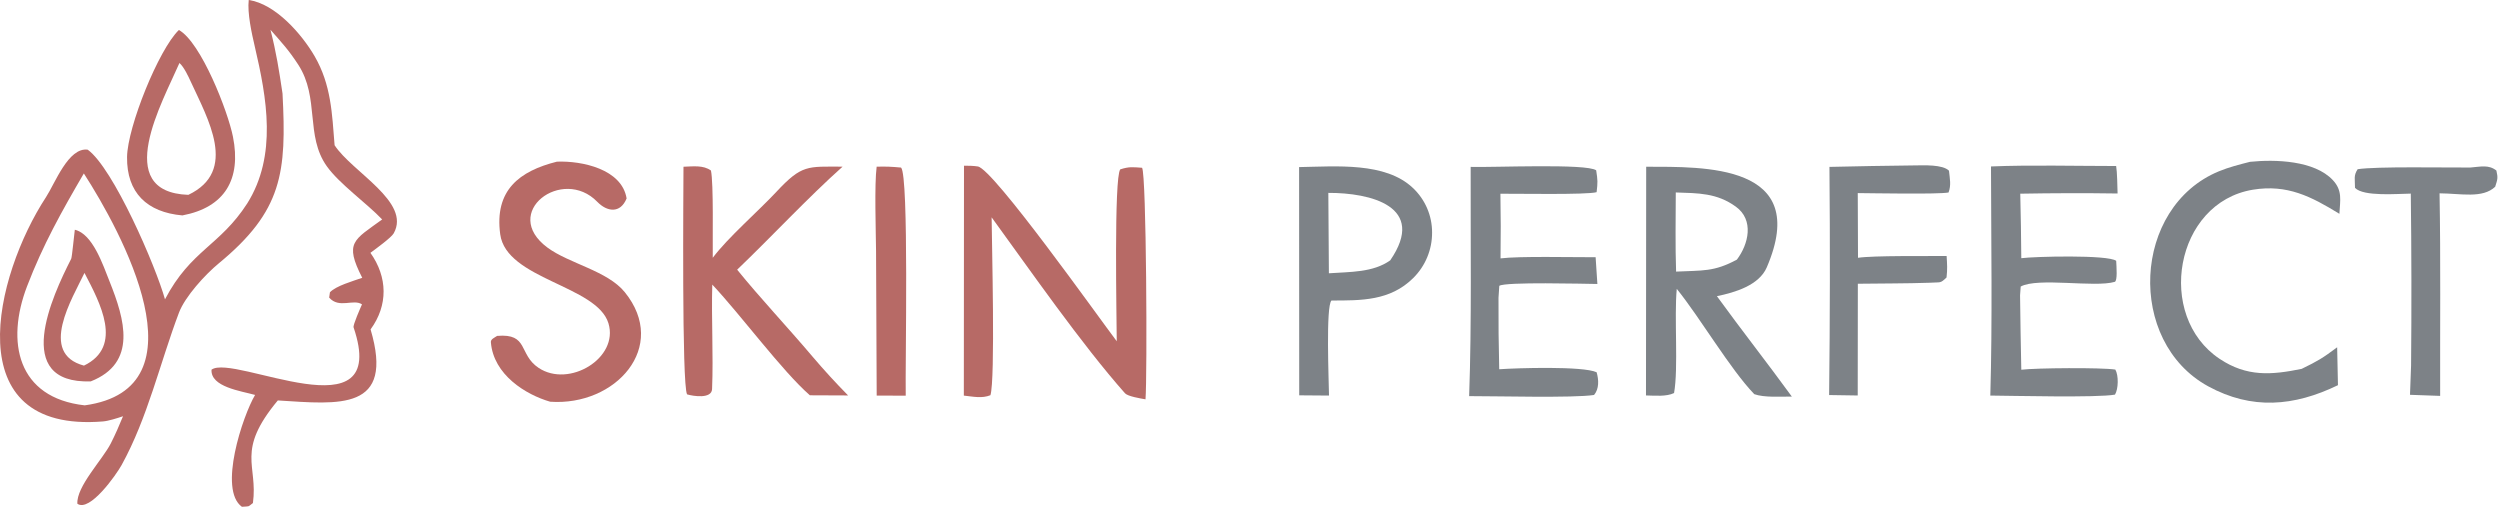 <svg width="626" height="127" viewBox="0 0 626 127" fill="none" xmlns="http://www.w3.org/2000/svg">
<path d="M62.284 0C68.964 0.97 75.564 8.53 78.784 14.08C82.934 21.25 83.144 28.42 83.784 36.37C88.174 43.09 102.994 50.57 98.584 58.43C97.984 59.5 94.044 62.35 92.754 63.31C97.074 69.39 97.214 76.43 92.794 82.48C98.854 103 84.994 101.24 69.564 100.27C58.944 113.04 64.644 116.35 63.334 125.96C61.934 127.05 62.534 126.73 60.574 126.9C54.604 122.62 60.774 104.14 63.874 98.89C60.284 97.89 52.714 96.89 52.964 92.57C58.474 88.44 97.954 109.63 88.534 81.97C88.344 81.41 90.244 77.11 90.644 76.21C88.474 74.76 84.924 77.36 82.424 74.52L82.614 73.19C84.174 71.56 88.364 70.39 90.704 69.56C86.164 60.68 88.574 60.15 95.694 54.95C91.774 50.84 84.974 46.04 81.834 41.63C76.394 33.99 80.074 24.51 74.684 16.2C72.254 12.48 70.684 10.82 67.724 7.46C69.194 13.19 69.864 17.54 70.744 23.42C71.784 43.21 70.734 52.8 54.784 65.94C51.374 68.75 46.344 74.25 44.814 78.29C40.054 90.88 36.984 104.62 30.444 116.46C29.104 118.88 22.484 128.31 19.374 126.14C19.104 121.84 25.664 115.1 27.734 111.05C28.944 108.66 29.784 106.7 30.804 104.23C29.364 104.71 27.154 105.42 25.764 105.53C-11.036 108.51 -1.286 68.93 11.514 49.37C13.784 45.91 17.124 36.82 21.964 37.48C28.374 42.11 38.984 66.62 41.314 74.95C47.784 62.6 55.034 61.6 61.914 50.93C69.444 38.92 66.814 24.54 63.794 11.63C63.024 8.33 61.904 3.26 62.284 0ZM21.214 101.5C51.944 97.3 30.284 57.82 20.994 43.43C15.424 52.98 10.764 61.28 6.774 71.69C1.444 85.61 4.314 99.62 21.214 101.5Z" fill="#B76A66"/>
<path d="M44.794 7.51C50.334 10.59 57.074 27.87 58.334 34.25C60.454 44.88 56.304 51.93 45.674 53.94C36.794 53.16 31.714 48.25 31.814 39.33C31.914 31.79 39.744 12.36 44.794 7.51ZM47.164 48.79C59.704 42.81 52.004 29.71 47.754 20.42C47.114 19.02 46.054 16.77 44.934 15.77C40.744 25.45 27.844 48.11 47.164 48.79Z" fill="#B76A66"/>
<path d="M18.734 57.53C23.214 58.56 25.774 66.31 27.464 70.55C31.214 79.93 34.464 90.88 22.724 95.5C2.874 96.14 13.044 74.19 17.824 64.81C18.054 64.35 18.554 58.69 18.734 57.53ZM21.024 91.55C30.984 86.73 25.034 75.79 21.154 68.34C18.114 74.72 9.564 88.49 21.024 91.55Z" fill="#B76A66"/>
<path d="M458.094 41.79C465.174 41.62 472.254 41.5 479.344 41.42C481.774 41.4 486.414 41.15 488.024 42.74C488.234 44.74 488.614 46.37 487.914 48.2C485.314 48.69 468.844 48.38 465.184 48.35L465.244 64.55C469.114 63.97 482.744 64.15 487.434 64.1C487.564 66.21 487.654 67.33 487.414 69.48C485.744 71.08 486.024 70.59 483.154 70.8C477.324 71 471.084 70.97 465.204 71.05L465.174 99.03L458.014 98.92C458.234 79.88 458.264 60.83 458.094 41.79Z" fill="#7D8287"/>
<path d="M412.204 41.75C426.404 41.81 453.634 40.84 442.394 66.96C440.464 71.44 434.424 73.24 429.914 74.16C436.014 82.57 442.504 90.82 448.674 99.3C445.894 99.29 441.734 99.59 439.274 98.7C433.284 92.5 425.834 79.74 419.864 72.33C419.184 79.34 420.304 92.16 419.184 98.42C417.234 99.36 414.424 99.06 412.154 99.02L412.204 41.75ZM419.694 68.01C426.284 67.68 429.164 68.12 434.914 65.01C437.854 61.13 439.264 55.08 434.654 51.75C429.904 48.3 425.224 48.38 419.614 48.19C419.594 54.72 419.474 61.49 419.694 68.01Z" fill="#7D8287"/>
<path d="M325.294 41.84C334.574 41.68 346.894 40.53 353.784 47.06C356.864 49.95 358.614 54 358.594 58.24C358.614 62.51 356.914 66.61 353.874 69.62C348.074 75.36 340.874 75.24 333.394 75.25C331.964 76.73 332.734 95.2 332.784 99.05L325.324 98.99L325.294 41.84ZM332.754 68.43C338.044 68.06 343.814 68.26 348.114 65.19C357.424 51.63 343.074 48.26 332.614 48.3L332.754 68.43Z" fill="#7D8287"/>
<path d="M498.544 41.68C508.224 41.27 520.034 41.57 529.884 41.57C530.144 43.02 530.194 46.81 530.244 48.45C522.124 48.33 513.994 48.35 505.874 48.5C506.004 53.88 506.094 59.27 506.134 64.65C509.414 64.22 527.834 63.75 529.894 65.31C529.964 66.79 530.264 70.36 529.524 70.58C524.494 72.06 510.284 69.4 505.984 71.75L505.824 73.96C505.894 80.17 506.004 86.37 506.134 92.58C509.774 92.13 526.204 92 529.674 92.54C530.534 93.99 530.454 97.4 529.594 98.81C525.324 99.63 503.704 99.09 498.374 99.05C498.914 80.52 498.584 60.32 498.544 41.68Z" fill="#7D8287"/>
<path d="M368.254 41.79C373.644 41.97 397.344 40.89 399.684 42.65C400.074 45.18 400.084 45.59 399.794 48.12C397.454 48.81 379.614 48.48 375.704 48.51C375.804 53.91 375.814 59.3 375.734 64.7C380.364 64.11 393.864 64.43 399.544 64.41L399.984 71.11C396.644 71.07 376.924 70.54 375.424 71.57L375.224 74.58C375.194 80.54 375.254 86.5 375.404 92.46C379.844 92.15 396.354 91.63 399.794 93.21C400.344 95.11 400.444 97.36 399.154 98.9C394.044 99.7 374.374 99.17 367.874 99.19C368.534 80.72 368.204 60.4 368.254 41.79Z" fill="#7D8287"/>
<path d="M563.404 40.52C569.744 39.87 579.524 40.18 584.134 45.09C586.604 47.73 585.964 50.15 585.784 53.54C578.704 49.19 572.714 46.1 564.134 47.5C544.544 50.73 539.704 79.12 555.784 89.85C562.614 94.41 568.794 93.91 576.344 92.36C580.454 90.35 581.524 89.72 585.224 86.96L585.424 96.45C574.394 101.79 563.834 102.67 552.944 96.74C532.394 85.53 533.924 51.83 555.624 42.89C558.144 41.85 560.784 41.19 563.404 40.52Z" fill="#7D8287"/>
<path d="M618.564 41.95C621.244 41.74 623.154 41.18 625.094 42.7C625.534 44.59 625.384 44.9 624.794 46.76C621.624 49.77 616.194 48.44 610.864 48.41C611.164 65.06 610.964 82.42 611.014 99.13L603.464 98.86L603.734 91.53C603.864 77.18 603.844 62.83 603.664 48.48C600.394 48.51 591.824 49.29 589.694 47.04C589.694 44.79 589.294 44.01 590.354 42.37C594.944 41.64 612.584 41.99 618.564 41.95Z" fill="#7D8287"/>
<path d="M241.384 41.49C242.524 41.49 243.714 41.51 244.844 41.68C248.714 42.26 275.224 79.65 279.634 85.45C279.614 80.03 278.904 44.47 280.514 42.41C282.764 41.68 283.674 41.85 285.974 42.01C287.074 43.66 287.294 94.27 286.834 99.99C285.604 99.78 282.394 99.25 281.704 98.48C270.794 86.17 257.854 67.54 248.304 54.42C248.344 60.74 249.254 95.02 248.004 98.96C245.864 99.82 243.714 99.31 241.344 99.06L241.384 41.49Z" fill="#B76A66"/>
<path d="M171.144 41.75C173.604 41.67 176.104 41.31 178.024 42.7C178.704 45.95 178.414 60.28 178.474 64.55C182.224 59.53 189.894 52.87 194.364 48.08C200.834 41.14 202.174 41.73 210.984 41.73C202.254 49.53 193.264 59.22 184.584 67.53C190.224 74.5 197.444 82.18 203.454 89.29C206.504 92.86 209.074 95.67 212.364 99.02L202.794 98.98C195.864 92.93 185.514 78.87 178.354 71.26C178.104 79.98 178.654 88.73 178.304 97.42C178.204 99.94 173.574 99.21 172.044 98.75C170.694 96.35 171.134 47.23 171.144 41.75Z" fill="#B76A66"/>
<path d="M139.454 40.48C145.664 40.23 155.714 42.32 156.904 49.69C155.314 53.56 151.984 53.03 149.574 50.55C140.844 41.53 125.194 53.22 137.104 62.01C142.504 66 152.094 67.8 156.444 73.16C167.544 86.85 154.144 101.75 137.764 100.59C131.664 98.83 123.554 93.85 122.914 85.68C122.854 84.93 123.804 84.56 124.484 84.11C132.444 83.42 129.774 88.73 134.874 92.12C142.514 97.2 154.984 89.66 152.364 80.98C149.504 71.47 126.774 69.97 125.254 58.66C123.764 47.63 130.044 42.84 139.454 40.48Z" fill="#B76A66"/>
<path d="M219.514 41.74C221.924 41.67 223.234 41.74 225.624 41.96C227.634 43.94 226.644 91.84 226.794 99.08L219.524 99.05L219.364 62.89C219.314 57.64 218.934 46.24 219.514 41.74Z" fill="#B76A66"/>
</svg>
